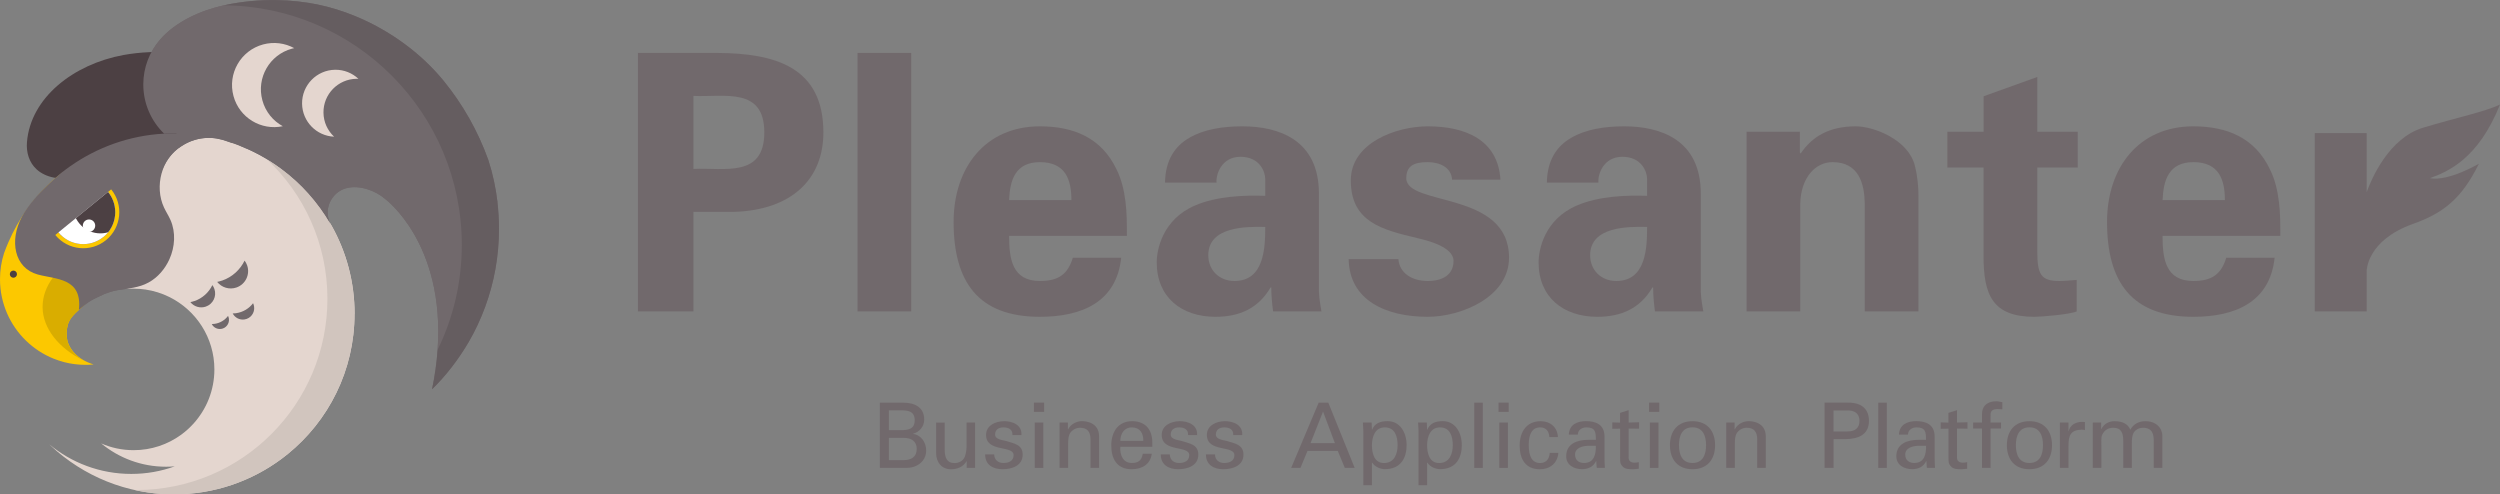 <?xml version="1.0" encoding="UTF-8"?>
<svg id="_レイヤー_1" data-name="レイヤー 1" xmlns="http://www.w3.org/2000/svg" xmlns:xlink="http://www.w3.org/1999/xlink" viewBox="0 0 468.43 92.62">
  <rect x="0" y="0" width="468.43" height="92.62" fill="#808080" stroke="none"/>
  <defs>
    <style>
      .cls-1 {
        fill: #d1c5be;
      }

      .cls-1, .cls-2, .cls-3, .cls-4, .cls-5, .cls-6, .cls-7, .cls-8, .cls-9 {
        stroke-width: 0px;
      }

      .cls-10 {
        clip-path: url(#clippath);
      }

      .cls-2 {
        fill: none;
      }

      .cls-3 {
        fill: #4c4043;
      }

      .cls-4 {
        fill: #e4d6cf;
      }

      .cls-5 {
        fill: #fcc800;
      }

      .cls-6 {
        fill: #71696c;
      }

      .cls-7 {
        fill: #d9ad00;
      }

      .cls-8 {
        fill: #fff;
      }

      .cls-9 {
        fill: #655d60;
      }
    </style>
    <clipPath id="clippath">
      <path class="cls-2" d="M19.39,44.4c2.56-2.09,2.95-5.87.85-8.44l-9.29,7.58c2.09,2.56,5.87,2.95,8.44.85Z"/>
    </clipPath>
  </defs>
  <path class="cls-6" d="M93.22,37.9c-.32-2.73-.9-5.38-1.72-7.92-1.94-5.42-4.78-10.41-8.34-14.79-4.27-5.25-10.17-9.52-16.57-12.16-.58-.24-1.17-.47-1.76-.68-1.18-.43-2.37-.79-3.57-1.1-1.2-.31-2.4-.56-3.61-.74-.64-.1-1.28-.18-1.92-.25-1.29-.14-2.58-.22-3.87-.24-3.23-.06-6.47.25-9.64.92-.09.02-.19.04-.28.06-4.28.94-9.02,3.03-11.97,6.45-1.94,2.25-3.12,5.18-3.12,8.38,0,3.62,1.5,6.9,3.91,9.23-6.56.36-12.63,2.58-17.67,6.15,0,0,0,0-.01,0-.3.21-.6.43-.89.65-.08.07-.15.13-.23.19,0,0-.01.01-.02.02-2.49,1.88-3.84,5.13-3.35,8.22.35,2.24,1.65,4.31,3.5,5.61,1.25.88,2.8,1.35,3.9,2.43.97.96,1.63,2.24,1.83,3.59.24,1.68-1.01,3.67-1.88,5.08.7-.67,2.44-1.41,3.31-1.77.86-.36,1.79-.68,2.72-.84,2.03-.35,4.01-.43,5.86-1.44,1.74-.96,3.1-2.56,3.91-4.37,1.03-2.3,1.21-5.03.2-7.33-.36-.81-.85-1.55-1.22-2.35-1.81-3.88-.52-9.2,3.26-11.47.03-.02.05-.03.08-.05,1.46-.97,3.21-1.53,5.1-1.53.46,0,.91.03,1.35.1.12.03.24.06.36.09,0,0,.01,0,.02,0,.57.1,1.12.26,1.65.46.06.02.11.03.17.05.34.1.67.21,1,.33.5.17,1,.36,1.49.56,2.7,1.08,5.23,2.51,7.53,4.22,3.71,2.75,6.83,6.25,9.16,10.26-.32-.63-.49-1.34-.49-2.1,0-2.09,1.44-3.98,3.45-4.54,2.5-.69,5.56.47,7.33,2.02,0,0,11.23,8.26,9.81,28.24-.16,2.31-.5,4.78-1.04,7.4.63-.62,1.24-1.26,1.83-1.92.63-.71,1.25-1.44,1.83-2.2,1.17-1.51,2.24-3.09,3.21-4.75,1.2-2.07,2.23-4.26,3.07-6.54,1.68-4.56,2.6-9.48,2.6-14.63,0-1.69-.1-3.36-.29-4.99Z"/>
  <g>
    <path class="cls-6" d="M164.86,87.67v-12.22h4.37c2.1,0,3.94.81,3.94,3.18,0,1.27-.86,2.3-2.07,2.64v.03c1.57.24,2.44,1.64,2.44,3.17,0,1.42-.93,2.49-2.22,2.96-.63.24-1.37.25-2.1.24h-4.37ZM166.55,80.59h2.1c1.61.05,2.74-.24,2.74-1.85s-1.13-1.9-2.74-1.85h-2.1v3.69ZM166.55,86.21h2.83c1.3,0,2.39-.58,2.39-2.08s-1.08-2.08-2.39-2.08h-2.83v4.16Z"/>
    <path class="cls-6" d="M181.09,79.17h1.61v8.5h-1.57v-1.25h-.03c-.64,1.07-1.73,1.51-2.91,1.51-1.78,0-2.79-1.35-2.79-3.06v-5.69h1.61v5.03c0,1.47.34,2.56,1.88,2.56.66,0,1.56-.34,1.9-1.22.3-.8.32-1.8.32-2v-4.37Z"/>
    <path class="cls-6" d="M188.09,78.91c1.61,0,3.42.68,3.3,2.61h-1.69c.07-1.08-.76-1.44-1.69-1.44-.86,0-1.56.41-1.56,1.35s1.46,1.02,2.07,1.2c1.44.47,3.1.64,3.1,2.56,0,2.08-2.03,2.73-3.78,2.73s-3.27-.81-3.25-2.78h1.69c.03,1.05.75,1.61,1.73,1.61s1.91-.37,1.91-1.47c0-1.9-5.16-.47-5.16-3.79,0-1.78,1.79-2.57,3.34-2.57Z"/>
    <path class="cls-6" d="M193.73,75.44h1.91v1.74h-1.91v-1.74ZM193.88,87.67v-8.5h1.61v8.5h-1.61Z"/>
    <path class="cls-6" d="M200.12,80.42h.03c.54-1.07,1.73-1.51,2.57-1.51.59,0,3.22.15,3.22,2.88v5.88h-1.61v-5.35c0-1.4-.59-2.17-1.95-2.17,0,0-.88-.05-1.56.63-.24.24-.68.61-.68,2.27v4.62h-1.61v-8.5h1.57v1.25Z"/>
    <path class="cls-6" d="M209.92,83.72c-.12,1.49.49,3.03,2.13,3.03,1.25,0,1.88-.49,2.07-1.73h1.69c-.25,1.93-1.74,2.9-3.78,2.9-2.73,0-3.81-1.93-3.81-4.44s1.25-4.57,3.95-4.57c2.54.05,3.74,1.66,3.74,4.01v.8h-5.99ZM214.22,82.6c.03-1.42-.61-2.52-2.17-2.52-1.34,0-2.13,1.13-2.13,2.52h4.3Z"/>
    <path class="cls-6" d="M221,78.91c1.61,0,3.42.68,3.3,2.61h-1.69c.07-1.08-.76-1.44-1.69-1.44-.86,0-1.56.41-1.56,1.35s1.46,1.02,2.07,1.2c1.44.47,3.1.64,3.1,2.56,0,2.08-2.03,2.73-3.78,2.73s-3.27-.81-3.25-2.78h1.69c.03,1.05.75,1.61,1.73,1.61s1.91-.37,1.91-1.47c0-1.9-5.16-.47-5.16-3.79,0-1.78,1.79-2.57,3.34-2.57Z"/>
    <path class="cls-6" d="M229.46,78.91c1.61,0,3.42.68,3.3,2.61h-1.69c.07-1.08-.76-1.44-1.69-1.44-.86,0-1.56.41-1.56,1.35s1.46,1.02,2.07,1.2c1.44.47,3.1.64,3.1,2.56,0,2.08-2.03,2.73-3.78,2.73s-3.27-.81-3.25-2.78h1.69c.03,1.05.75,1.61,1.73,1.61s1.91-.37,1.91-1.47c0-1.9-5.16-.47-5.16-3.79,0-1.78,1.79-2.57,3.34-2.57Z"/>
    <path class="cls-6" d="M241.93,87.67l5.15-12.22h1.81l4.94,12.22h-1.85l-1.32-3.18h-5.67l-1.32,3.18h-1.74ZM245.57,83.03h4.55l-2.22-5.91-2.34,5.91Z"/>
    <path class="cls-6" d="M255.45,80.69c-.02-.51-.05-1.02-.08-1.52h1.64l.05,1.35h.03c.49-1.22,1.56-1.61,2.9-1.61,2.39,0,3.57,2.2,3.57,4.5s-1.02,4.5-4.08,4.5c-.69,0-1.81-.34-2.37-1.22h-.05v4.22h-1.61v-10.23ZM259.46,80.08c-1.83,0-2.4,1.79-2.4,3.34s.46,3.34,2.25,3.34c1.96,0,2.56-1.74,2.56-3.34s-.47-3.34-2.4-3.34Z"/>
    <path class="cls-6" d="M265.79,80.69c-.02-.51-.05-1.02-.08-1.52h1.64l.05,1.35h.03c.49-1.22,1.56-1.61,2.9-1.61,2.39,0,3.57,2.2,3.57,4.5s-1.02,4.5-4.08,4.5c-.69,0-1.81-.34-2.37-1.22h-.05v4.22h-1.61v-10.23ZM269.8,80.08c-1.83,0-2.4,1.79-2.4,3.34s.46,3.34,2.25,3.34c1.96,0,2.56-1.74,2.56-3.34s-.47-3.34-2.4-3.34Z"/>
    <path class="cls-6" d="M276.23,87.67v-12.22h1.61v12.22h-1.61Z"/>
    <path class="cls-6" d="M280.78,75.44h1.91v1.74h-1.91v-1.74ZM280.93,87.67v-8.5h1.61v8.5h-1.61Z"/>
    <path class="cls-6" d="M290.31,81.89c-.08-1.07-.59-1.81-1.74-1.81-1.54,0-2.13,1.34-2.13,3.34s.59,3.34,2.13,3.34c1.07,0,1.73-.69,1.81-1.91h1.61c-.13,1.91-1.56,3.08-3.44,3.08-2.73,0-3.81-1.93-3.81-4.44s1.25-4.57,3.94-4.57c1.79,0,3.15,1.13,3.23,2.98h-1.61Z"/>
    <path class="cls-6" d="M299.02,82.42c0-1.47-.08-2.34-1.79-2.34-.81,0-1.57.47-1.59,1.35h-1.69c.09-1.86,1.54-2.52,3.22-2.52s3.47.52,3.47,2.9v4.06c0,.37.02,1.08.07,1.79h-1.08c-.15,0-.44.08-.46-.12-.03-.39-.07-.76-.08-1.15h-.03c-.52,1.07-1.47,1.52-2.64,1.52-1.47,0-2.96-.76-2.96-2.42,0-2.39,2.12-3.08,4.13-3.08h1.46ZM297.41,83.54c-.98.05-2.29.41-2.29,1.64,0,1.05.73,1.57,1.68,1.57,1.9,0,2.25-1.64,2.22-3.22h-1.61Z"/>
    <path class="cls-6" d="M303.55,79.17v-1.81l1.61-.51v2.32l1.96-.05v1.2l-1.96-.02v5.49c0,.61.47.9,1.05.9.25,0,.59-.03.85-.1v1.24c-.37.02-.73.1-1.1.1s-.69-.02-1.08-.08c-.25-.05-.68-.19-.95-.56-.29-.41-.37-.44-.37-1.57v-5.4l-1.46.02v-1.2l1.46.05Z"/>
    <path class="cls-6" d="M308.99,75.44h1.91v1.74h-1.91v-1.74ZM309.14,87.67v-8.5h1.61v8.5h-1.61Z"/>
    <path class="cls-6" d="M321.36,83.42c0,2.64-1.44,4.5-4.23,4.5s-4.23-1.86-4.23-4.5,1.44-4.5,4.23-4.5,4.23,1.86,4.23,4.5ZM317.13,86.75c1.91,0,2.54-1.52,2.54-3.34s-.63-3.34-2.54-3.34-2.54,1.52-2.54,3.34.63,3.34,2.54,3.34Z"/>
    <path class="cls-6" d="M325.04,80.42h.03c.54-1.07,1.73-1.51,2.57-1.51.59,0,3.22.15,3.22,2.88v5.88h-1.61v-5.35c0-1.4-.59-2.17-1.95-2.17,0,0-.88-.05-1.56.63-.24.24-.68.61-.68,2.27v4.62h-1.61v-8.5h1.57v1.25Z"/>
    <path class="cls-6" d="M341.86,75.44h4.1c2.27-.1,4.23.75,4.23,3.42s-2.08,3.37-4.33,3.42h-2.3v5.38h-1.69v-12.22ZM346.21,80.83c.2,0,2.2.1,2.2-1.96s-2-1.96-2.2-1.96h-2.66v3.93h2.66Z"/>
    <path class="cls-6" d="M351.93,87.67v-12.22h1.61v12.22h-1.61Z"/>
    <path class="cls-6" d="M360.88,82.42c0-1.47-.08-2.34-1.79-2.34-.81,0-1.57.47-1.59,1.35h-1.69c.09-1.86,1.54-2.52,3.22-2.52s3.47.52,3.47,2.9v4.06c0,.37.02,1.08.07,1.79h-1.08c-.15,0-.44.08-.46-.12-.03-.39-.07-.76-.08-1.15h-.03c-.52,1.07-1.47,1.52-2.64,1.52-1.47,0-2.96-.76-2.96-2.42,0-2.39,2.12-3.08,4.13-3.08h1.46ZM359.28,83.54c-.98.05-2.29.41-2.29,1.64,0,1.05.73,1.57,1.68,1.57,1.9,0,2.25-1.64,2.22-3.22h-1.61Z"/>
    <path class="cls-6" d="M365.08,79.17v-1.81l1.61-.51v2.32l1.96-.05v1.2l-1.96-.02v5.49c0,.61.47.9,1.05.9.25,0,.59-.03.85-.1v1.24c-.37.02-.73.1-1.1.1s-.69-.02-1.08-.08c-.25-.05-.68-.19-.95-.56-.29-.41-.37-.44-.37-1.57v-5.4l-1.46.02v-1.2l1.46.05Z"/>
    <path class="cls-6" d="M371.37,87.67v-7.38h-1.66v-1.12h1.66v-1.63c.05-1.86,1.46-2.35,2.66-2.35.39,0,.76.1,1.15.17v1.34c-.27-.02-.54-.05-.81-.05-.91,0-1.44.24-1.39,1.17v1.35h1.96v1.12h-1.96v7.38h-1.61Z"/>
    <path class="cls-6" d="M384.49,83.42c0,2.64-1.44,4.5-4.23,4.5s-4.23-1.86-4.23-4.5,1.44-4.5,4.23-4.5,4.23,1.86,4.23,4.5ZM380.26,86.75c1.91,0,2.54-1.52,2.54-3.34s-.63-3.34-2.54-3.34-2.54,1.52-2.54,3.34.63,3.34,2.54,3.34Z"/>
    <path class="cls-6" d="M387.58,87.67h-1.61v-8.5h1.61v1.64h.03c.24-1.17,1.32-1.76,2.49-1.76.2,0,.37.02.56.02v1.52c-.22-.08-.47-.08-.69-.08-2.03.07-2.39,1.15-2.39,2.95v4.22Z"/>
    <path class="cls-6" d="M393.71,80.39h.03c.51-1.07,1.56-1.47,2.42-1.47,1.61,0,2.56.54,3,1.59.61-1.05,1.57-1.59,2.83-1.59,1.96,0,3.17,1.24,3.17,2.76v5.99h-1.61v-5.03c0-1.17-.17-2.49-2.05-2.49-.49,0-1.57.27-1.88,1.32-.22.78-.17,1.63-.17,1.83v4.37h-1.61v-5.03c0-1.47-.34-2.49-1.88-2.49-.66,0-1.61.25-2.1,1.39-.19.44-.12,1.56-.12,1.76v4.37h-1.61v-8.5h1.57v1.22Z"/>
  </g>
  <g>
    <path class="cls-3" d="M30.49,18.45c0,3.08,1.5,5.86,3.91,7.84-6.56.3-12.12,2.77-17.17,5.8,0,0-.52-.57-.52-.57-.3.18-.6.37-.89.56-.18.11.16.8-.02.92-.46.28-1.48-.07-2.02.09-2.34.73-5.18.22-6.9-1.34-1.47-1.33-1.98-3.28-1.83-5.1.67-8.35,8.72-14.62,18.07-16.34,6.28-1.15,13.02-.41,19.25.63-5.92,8.92-11.89,7.5-11.89,7.5"/>
    <path class="cls-4" d="M66.43,58.81c0,10.6-4.87,20.06-12.51,26.26-.38.31-.77.61-1.17.91-5.62,4.17-12.59,6.65-20.14,6.65-8.9,0-17-3.44-23.04-9.06-.11-.1-.22-.21-.33-.31,4.17,3.46,9.52,5.54,15.36,5.54,2.86,0,5.6-.5,8.15-1.42-.54.05-1.09.07-1.64.07-4.62,0-8.85-1.64-12.15-4.37,1.86.82,3.92,1.27,6.08,1.27,3.33,0,6.4-1.07,8.9-2.89.84-.61,1.62-1.32,2.32-2.09,2.43-2.69,3.91-6.24,3.91-10.15,0-5.95-3.44-11.1-8.44-13.57-1.39-.69-2.89-1.16-4.47-1.4-.73-.11-1.47-.16-2.22-.16-.17,0-1.38,0-1.53,0,2.96-.49,6.32-2.34,7.71-5.01,1.77-3.41,1.51-6.3-.45-9.29-2.04-3.11-1.25-7.55,1.1-10.48,2.26-2.82,6.04-4.15,9.78-3.13.59.16,1.16.38,1.73.6.71,0,1.81.7,2.49.95.85.32,1.61.7,2.41,1.12,1.56.82,3.06,1.76,4.48,2.81,3.71,2.75,6.83,6.25,9.16,10.26.07.14.14.27.23.4,0,.01,0,.02.02.03,2.73,4.87,4.28,10.49,4.28,16.48Z"/>
    <path class="cls-5" d="M17.49,68.29c-.48.05-.96.07-1.45.07-1.38,0-2.72-.17-4-.5-.69-.18-1.35-.4-2-.66-3.92-1.58-7.06-4.66-8.73-8.52-.84-1.95-1.31-4.1-1.31-6.36,0-1.7.26-3.34.76-4.88.24-.67.5-1.32.78-1.97.02-.03.03-.07.05-.11.95-2.2,2.13-4.28,3.51-6.2,1.44-2.01,3.13-3.86,4.97-5.51.3-.27.57-.5.88-.76.24-.21.48-.42.73-.61.09-.06.19-.15.28-.22-.8.61-1.5,1.35-2.05,2.19-.74,1.14-1.22,2.46-1.35,3.88-.03.27-.04.54-.04.81,0,1.04.18,2.03.52,2.95.4,1.1,1.02,2.1,1.8,2.94.03.03.06.06.09.09.82.85,1.81,1.53,2.92,1.99,0,0,0,0,0,.01,2.3.89,3.95,3.09,4.03,5.69,0,.07,0,.14,0,.2,0,1.45-.64,2.72-1.58,3.79-.28.32-.6.62-.93.92-1.07.98-2.28,1.94-2.66,3.32-.29,1.04-.3,2.19-.02,3.23.51,1.48,1.78,3.25,4.8,4.2Z"/>
    <path class="cls-6" d="M40.52,25.93c-.44-.06-.89-.1-1.35-.1-1.89,0-3.64.57-5.1,1.53-.03.02-.05.03-.08.05-3.78,2.27-5.07,7.59-3.26,11.47.37.8.86,1.54,1.22,2.35,1.01,2.31.83,5.04-.2,7.33-.82,1.82-2.17,3.42-3.91,4.37-1.85,1.02-3.83,1.1-5.86,1.44-.92.16-1.85.49-2.72.84-.88.36-2.61,1.11-3.31,1.77.87-1.41,2.12-3.39,1.88-5.08-.2-1.35-.85-2.63-1.83-3.59-1.1-1.09-2.65-1.55-3.9-2.43-1.85-1.3-3.15-3.37-3.5-5.61-.49-3.09.85-6.34,3.35-8.22,0,0,.01-.01.02-.02.08-.06.16-.13.23-.19.29-.22.59-.44.89-.65,0,0,0,0,.01,0,5.05-3.57,11.11-5.8,17.67-6.15.61-.03,1.23-.05,1.85-.05,2.72,0,5.37.32,7.9.93Z"/>
    <path class="cls-6" d="M44.24,58.69c-.22.03-.43.04-.64.04.4.78,1.27,1.26,2.19,1.13,1.17-.16,1.98-1.24,1.82-2.41-.03-.23-.1-.44-.19-.64-.74.98-1.86,1.68-3.17,1.87Z"/>
    <path class="cls-6" d="M40.19,60.68c-.17.02-.34.03-.51.04.32.63,1.01,1.01,1.75.91.93-.13,1.59-.99,1.46-1.93-.03-.18-.08-.35-.16-.51-.59.79-1.49,1.35-2.54,1.49Z"/>
    <path class="cls-6" d="M41.64,52.56c-.31.11-.63.19-.95.26.84,1.05,2.27,1.51,3.61,1.05,1.7-.59,2.6-2.44,2.01-4.14-.11-.33-.28-.63-.48-.9-.82,1.69-2.28,3.07-4.2,3.74Z"/>
    <path class="cls-6" d="M36.43,56.4c-.25.09-.5.15-.76.21.67.84,1.82,1.21,2.89.84,1.36-.47,2.08-1.95,1.61-3.31-.09-.27-.22-.51-.38-.72-.65,1.35-1.83,2.46-3.36,2.99Z"/>
    <path class="cls-1" d="M62.15,42.33s-.01-.02-.02-.03c-.08-.13-.16-.26-.23-.4-2.32-4.02-5.45-7.51-9.16-10.26-.9-.66-1.83-1.28-2.79-1.85,7.01,6.54,11.4,15.86,11.4,26.2,0,19.79-16.04,35.83-35.83,35.83-.1,0-.2,0-.29,0,2.37.53,4.84.81,7.38.81,7.54,0,14.51-2.47,20.14-6.65.4-.3.79-.6,1.17-.91,7.63-6.2,12.51-15.66,12.51-26.26,0-5.98-1.55-11.6-4.28-16.48Z"/>
    <path class="cls-7" d="M17.87,52.63c0-.12-.01-.24-.03-.37,0-.03,0-.06,0-.09,0-.01,0-.03,0-.04-.03-.31-.09-.61-.17-.91,0-.01,0-.02,0-.03-.03-.13-.07-.26-.12-.38-.02-.06-.04-.11-.06-.17-.03-.09-.06-.17-.1-.25-.05-.11-.1-.23-.16-.34-.01-.03-.03-.06-.04-.08-.23-.44-.51-.86-.83-1.24-.03-.03-.05-.06-.08-.09-.08-.09-.16-.18-.24-.26-.03-.03-.06-.06-.1-.09-.22-.21-.46-.4-.71-.57-4.4,2.25-7.25,5.8-7.25,9.8s3.07,7.82,7.76,10.05c-1.79-.98-2.65-2.31-3.05-3.46-.28-1.05-.27-2.19.02-3.23.38-1.38,1.59-2.34,2.66-3.32.2-.18.39-.37.57-.55.12-.12.24-.24.35-.37.94-1.07,1.58-2.34,1.58-3.79,0-.07,0-.14,0-.2Z"/>
    <g>
      <path class="cls-6" d="M82.01,65.53c2.89-5.93,4.53-12.6,4.53-19.64C86.54,21.19,66.6,1.15,41.94.99c-4.28.94-9.02,3.03-11.97,6.45-1.94,2.25-3.12,5.18-3.12,8.38,0,3.62,1.5,6.9,3.91,9.23.61-.03,1.23-.05,1.85-.05,2.72,0,5.37.32,7.9.93.12.03.24.06.36.09,0,0,.01,0,.02,0,.57.1,1.12.26,1.65.46.06.02.11.03.17.05.34.1.67.21,1,.33.5.17,1,.36,1.49.56,2.7,1.08,5.23,2.51,7.53,4.22,3.71,2.75,6.83,6.25,9.16,10.26-.31-.63-.49-1.34-.49-2.1,0-2.09,1.44-3.98,3.45-4.54,2.5-.69,5.56.47,7.33,2.02,0,0,11.23,8.26,9.81,28.24Z"/>
      <path class="cls-9" d="M93.22,37.9c-.32-2.73-.9-5.38-1.72-7.92-1.94-5.42-4.78-10.41-8.34-14.79-4.27-5.25-10.17-9.52-16.57-12.16-.58-.24-1.17-.47-1.76-.68-1.18-.43-2.37-.79-3.57-1.1-1.2-.31-2.4-.56-3.61-.74-.64-.1-1.28-.18-1.92-.25-1.29-.14-2.58-.22-3.87-.24-3.23-.06-6.47.25-9.64.92-.09.02-.19.04-.28.06,24.66.17,44.59,20.2,44.59,44.9,0,7.05-1.63,13.71-4.53,19.64-.16,2.31-.5,4.78-1.04,7.4.63-.62,1.24-1.26,1.83-1.92.63-.71,1.25-1.44,1.83-2.2,1.17-1.51,2.24-3.09,3.21-4.75,1.2-2.07,2.23-4.26,3.07-6.54,1.68-4.56,2.6-9.48,2.6-14.63,0-1.69-.1-3.36-.29-4.99Z"/>
    </g>
    <path class="cls-4" d="M49.16,18.79c-1.14-4.2,1.34-8.53,5.54-9.67.14-.04.29-.07.43-.1-1.72-.94-3.8-1.24-5.84-.69-4.2,1.14-6.68,5.47-5.54,9.67,1.1,4.06,5.18,6.51,9.24,5.65-1.82-.99-3.25-2.7-3.83-4.86Z"/>
    <path class="cls-4" d="M60.61,21.12c-.05-3.46,2.72-6.31,6.19-6.36.12,0,.24,0,.35,0-1.14-1.07-2.68-1.71-4.36-1.69-3.46.05-6.23,2.89-6.19,6.36.05,3.35,2.7,6.04,6,6.18-1.21-1.13-1.97-2.72-1.99-4.5Z"/>
    <path class="cls-6" d="M11.94,32.07s-5.44,4.1-7.83,8.54-1.46,9.6,2.95,10.82c3.43.94,8.4.6,7.72,6.64,1.37-1.15,1.8-1.59,4.47-2.84,2.42-3.62,1.57-7.83,1.57-7.83l-8.82-4.43s-1.21-10.02-.05-10.89Z"/>
    <path class="cls-3" d="M3.18,51.37c0,.37-.3.67-.67.67s-.67-.3-.67-.67.3-.67.67-.67.67.3.67.67Z"/>
    <g>
      <g>
        <path class="cls-5" d="M19.39,44.4c-2.56,2.09-6.34,1.71-8.44-.85l-.59.48c2.36,2.89,6.62,3.32,9.51.96s3.32-6.62.96-9.51l-.59.48c2.09,2.56,1.71,6.34-.85,8.44Z"/>
        <path class="cls-8" d="M19.39,44.4c2.56-2.09,2.95-5.87.85-8.44l-9.29,7.58c2.09,2.56,5.87,2.95,8.44.85Z"/>
      </g>
      <g class="cls-10">
        <path class="cls-3" d="M22.79,35.34c1.79,2.2,1.47,5.43-.73,7.23-2.2,1.79-5.43,1.47-7.22-.73-1.79-2.2-1.47-5.43.73-7.22,2.2-1.79,5.43-1.47,7.23.73Z"/>
        <path class="cls-8" d="M17.84,42.28c0,.64-.52,1.16-1.16,1.16s-1.16-.52-1.16-1.16.52-1.16,1.16-1.16,1.16.52,1.16,1.16Z"/>
      </g>
    </g>
  </g>
  <g>
    <g>
      <path class="cls-6" d="M119.53,58.35V9.92h14.96c10.73.07,19.79,2.62,19.79,14.89,0,8.79-5.97,14.56-16.77,14.89h-7.58v18.65h-10.4ZM129.93,31.65c5.77-.27,13.28,1.74,13.28-6.84s-7.51-6.57-13.28-6.84v13.68Z"/>
      <path class="cls-6" d="M170.74,9.92v48.43h-10.06V9.92h10.06Z"/>
      <path class="cls-6" d="M189.08,44.2c0,4.36.6,8.45,5.77,8.45,3.49,0,5.23-1.27,6.17-4.36h9.06c-.87,8.32-7.38,11.07-15.23,11.07-11.54,0-16.17-6.51-16.17-17.78,0-10.13,5.9-17.91,16.17-17.91,6.31,0,11.54,2.15,14.35,8.05.94,1.88,1.41,3.89,1.68,6.04.27,2.08.27,4.23.27,6.44h-22.07ZM200.75,37.49c0-3.69-1.01-7.11-5.9-7.11-4.63,0-5.63,3.42-5.77,7.11h11.67Z"/>
      <path class="cls-6" d="M218.29,34.2c.07-4.23,1.88-6.84,4.56-8.38,2.75-1.61,6.31-2.15,9.93-2.15,6.77,0,14.35,2.48,14.35,12.61v18.38c.07,1.68.34,2.68.47,3.69h-9.06c-.2-1.54-.34-3.09-.34-4.49h-.13c-2.28,3.89-5.77,5.5-10.33,5.5-6.31,0-11-3.62-11-10.2,0-2.35,1.07-8.05,7.18-10.66,4.02-1.74,9.12-1.95,13.15-1.81v-3.15c0-1.41-1.07-4.16-4.63-4.16s-4.63,3.29-4.49,4.83h-9.66ZM226.4,47.82c0,2.82,2.08,4.83,4.9,4.83,5.57,0,5.77-6.17,5.77-10.13-3.49-.07-10.67-.13-10.67,5.3Z"/>
      <path class="cls-6" d="M272.08,33.67c-.13-2.28-2.28-3.29-4.56-3.29-2.75,0-4.02.8-4.02,3.02,0,5.3,19.25,2.28,19.25,14.89,0,7.38-8.99,11.07-15.23,11.07-7.85,0-14.69-3.09-14.82-10.8h9.32c.2,2.62,2.55,4.09,5.5,4.09,2.75,0,4.83-1.14,4.83-3.76s-4.83-3.82-6.84-4.29c-6.44-1.54-12.41-2.95-12.41-10.8,0-7.04,8.52-10.13,14.42-10.13,7.11,0,13.15,2.55,13.62,9.99h-9.06Z"/>
      <path class="cls-6" d="M289.84,34.2c.07-4.23,1.88-6.84,4.56-8.38,2.75-1.61,6.31-2.15,9.93-2.15,6.77,0,14.35,2.48,14.35,12.61v18.38c.07,1.68.34,2.68.47,3.69h-9.06c-.2-1.54-.34-3.09-.34-4.49h-.13c-2.28,3.89-5.77,5.5-10.33,5.5-6.31,0-11-3.62-11-10.2,0-2.35,1.07-8.05,7.18-10.66,4.02-1.74,9.12-1.95,13.15-1.81v-3.15c0-1.41-1.07-4.16-4.63-4.16s-4.63,3.29-4.49,4.83h-9.66ZM297.95,47.82c0,2.82,2.08,4.83,4.9,4.83,5.57,0,5.77-6.17,5.77-10.13-3.49-.07-10.67-.13-10.67,5.3Z"/>
      <path class="cls-6" d="M337.26,28.57l.13.2c2.08-3.09,5.23-5.1,10.33-5.1,3.35,0,9.86,2.48,11.07,7.38.54,2.08.67,4.23.67,5.37v21.93h-10.06v-20.26c-.07-3.62-1.07-7.71-6.04-7.71-3.15,0-5.9,2.82-6.04,7.71v20.26h-10.06V24.68h9.99v3.89Z"/>
      <path class="cls-6" d="M371.67,24.68v-6.64l10.06-3.62v10.26h7.58v6.71h-7.58v15.63c0,4.43.67,5.63,4.16,5.63,1.07,0,2.15-.13,3.22-.2v5.9c-1.14.54-6.51,1.01-7.92,1.01-7.85,0-9.53-4.09-9.53-11.4v-16.57h-6.78v-6.71h6.78Z"/>
      <path class="cls-6" d="M405.2,44.2c0,4.36.6,8.45,5.77,8.45,3.49,0,5.23-1.27,6.17-4.36h9.06c-.87,8.32-7.38,11.07-15.23,11.07-11.54,0-16.17-6.51-16.17-17.78,0-10.13,5.9-17.91,16.17-17.91,6.31,0,11.54,2.15,14.35,8.05.94,1.88,1.41,3.89,1.68,6.04.27,2.08.27,4.23.27,6.44h-22.07ZM416.88,37.49c0-3.69-1.01-7.11-5.9-7.11-4.63,0-5.63,3.42-5.77,7.11h11.67Z"/>
    </g>
    <path class="cls-6" d="M455.28,33.39c3.41-1.22,9.09-3.64,13.15-13.8-2.84,1.35-8.1,2.43-14.39,4.33-6.39,1.93-9.63,9.44-10.59,12.07v-11.06h-9.73v33.42h9.73v-7.6s0-5.7,8.66-8.79c5.63-2.01,9.12-4.66,12.37-11.29,0,0-5.71,3.39-9.21,2.71Z"/>
  </g>
</svg>